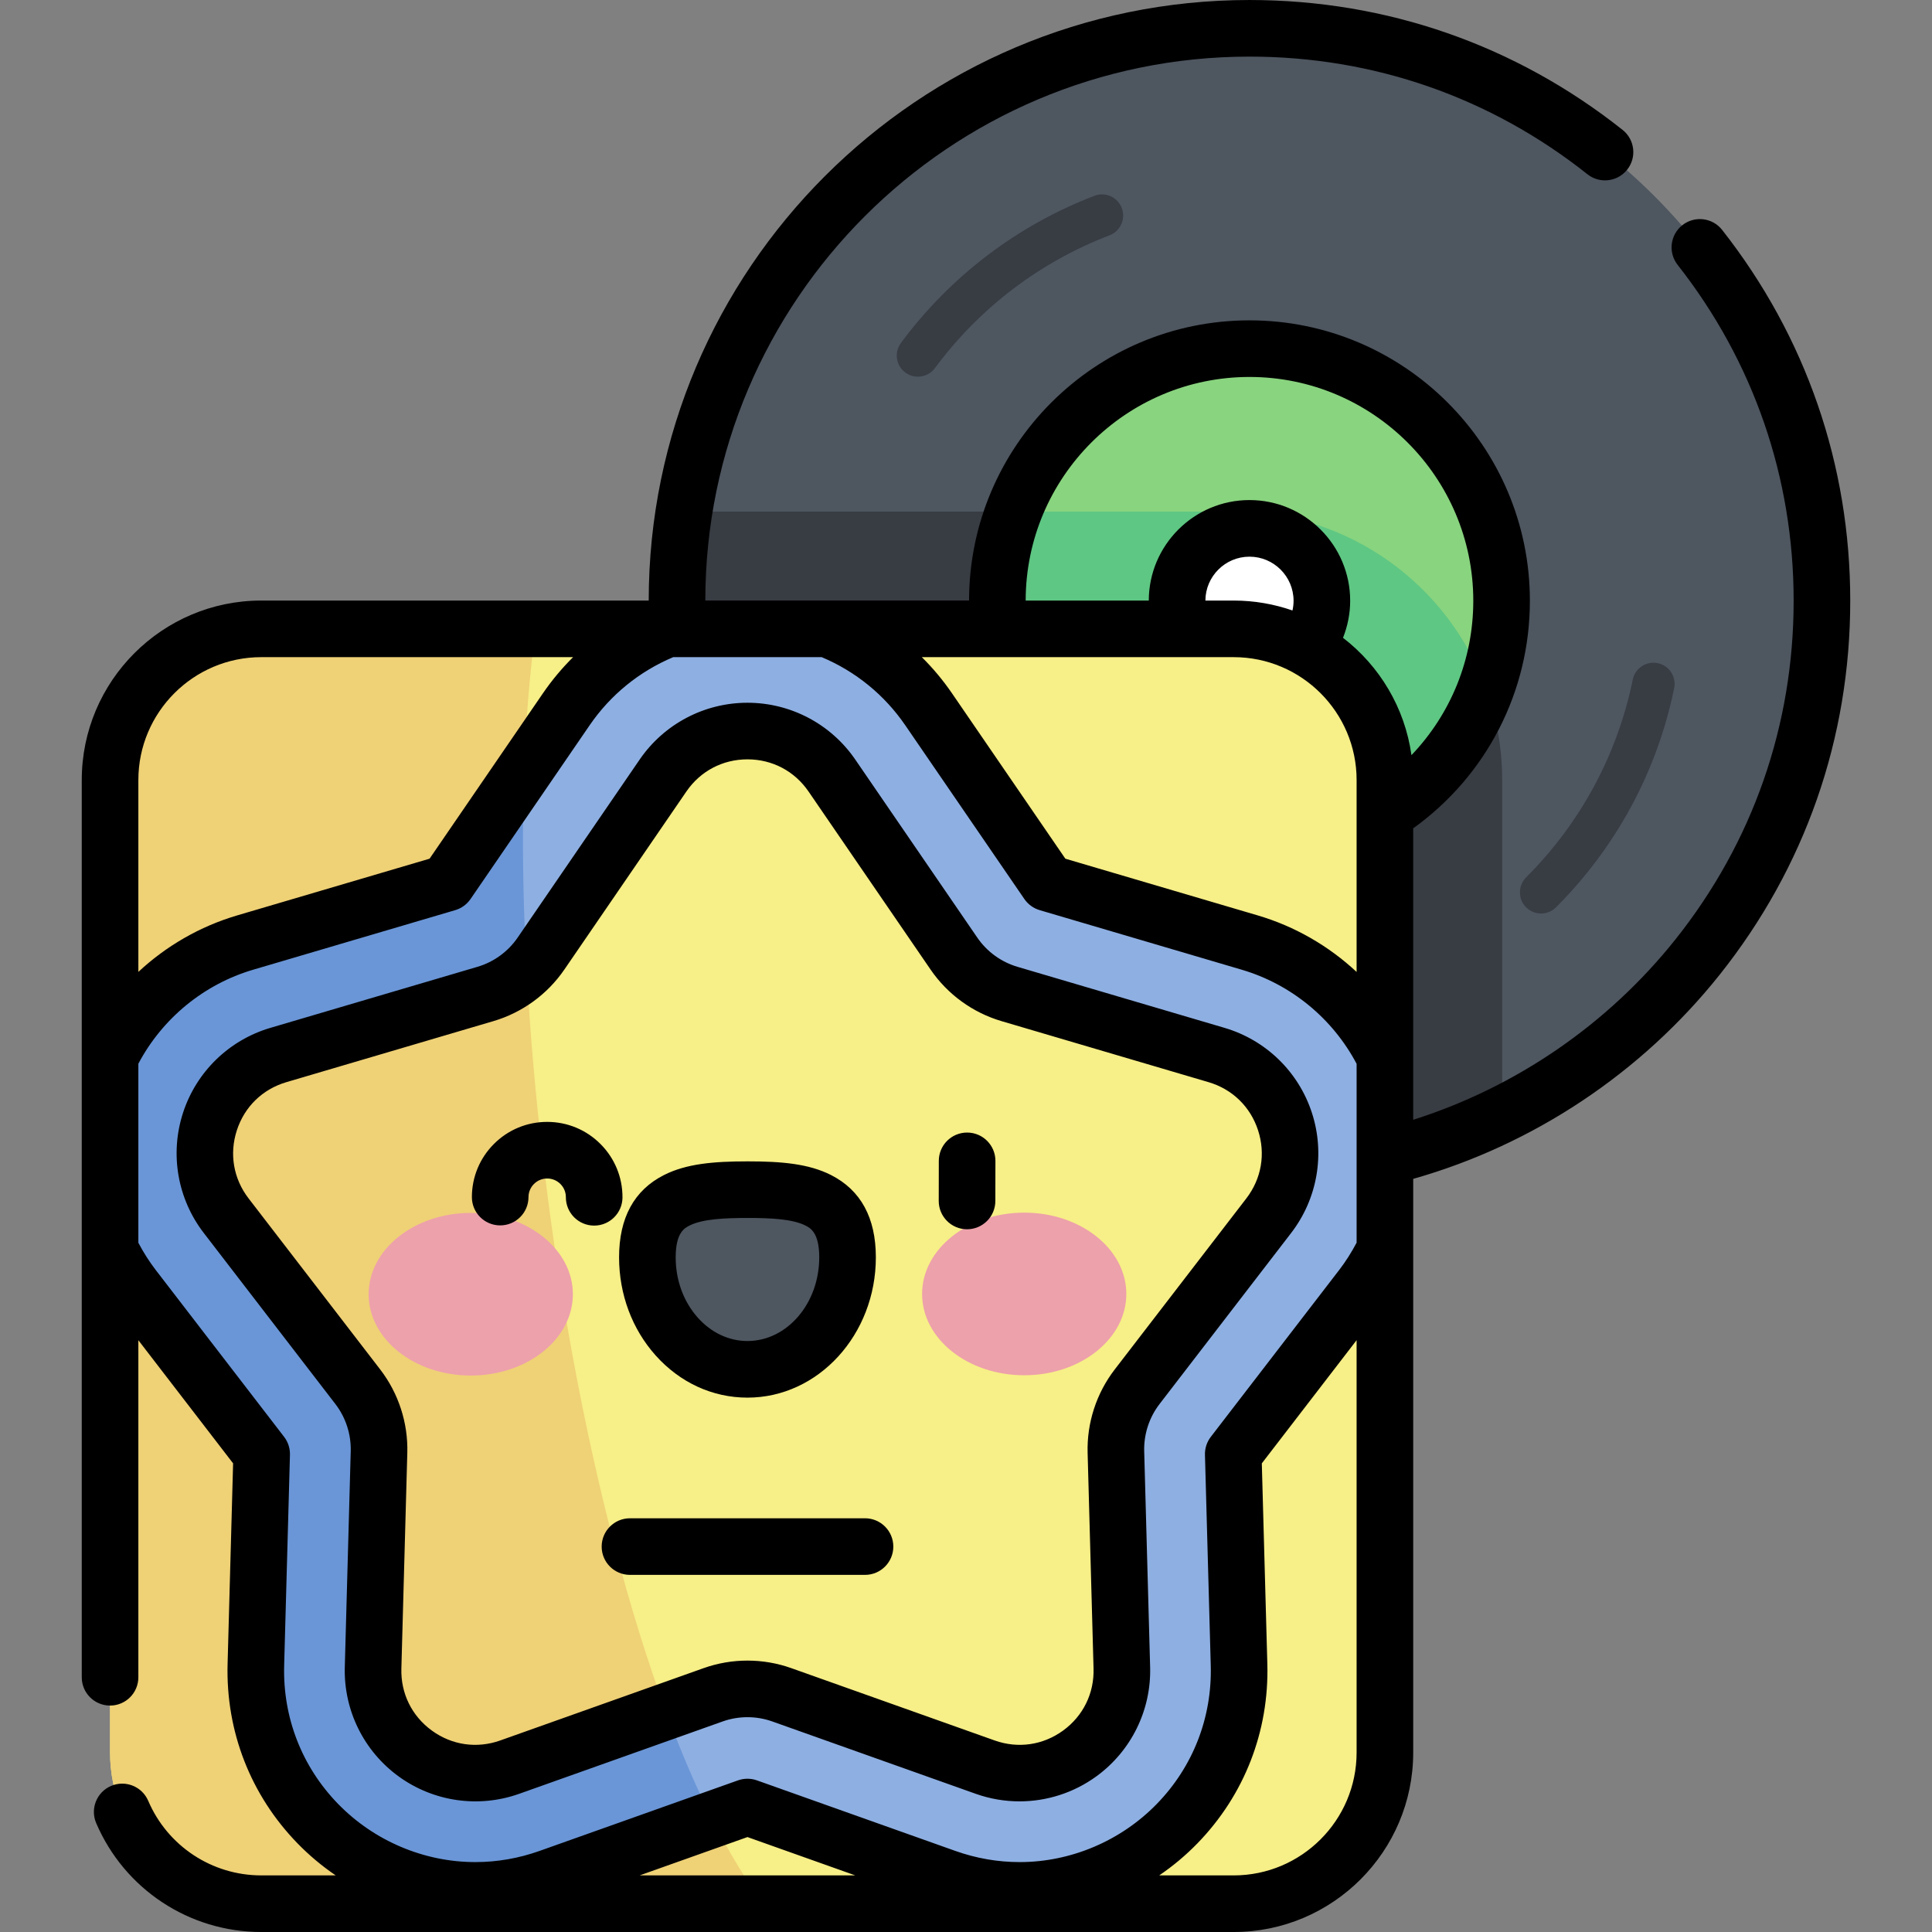 <svg id="Capa_1" enable-background="new 0 0 512 512" height="512" viewBox="0 0 512 512" width="512" xmlns="http://www.w3.org/2000/svg"><rect x="0" y="0" width="512" height="512" fill="#808080" stroke="none"/><circle cx="331.124" cy="159.209" fill="#4e5660" r="151.709"/><path d="m326.946 135.579h-145.696c-1.204 7.701-1.835 15.591-1.835 23.63 0 83.787 67.922 151.709 151.709 151.709 24.038 0 46.766-5.6 66.963-15.552v-88.646c0-39.227-31.914-71.141-71.141-71.141z" fill="#383c43"/><ellipse cx="331.124" cy="159.209" fill="#89d47f" rx="66.812" ry="66.812" transform="matrix(.174 -.985 .985 .174 116.596 457.485)"/><path d="m393.799 182.391c-9.96-27.282-36.168-46.812-66.854-46.812h-58.32c-2.78 7.348-4.314 15.308-4.314 23.63 0 36.899 29.913 66.812 66.812 66.812 28.749 0 53.251-18.159 62.676-43.63z" fill="#5ec783"/><circle cx="331.124" cy="159.209" fill="#fff" r="19.186"/><path d="m326.946 166.65h-257.71c-22.13 0-40.07 17.94-40.07 40.07v257.71c0 22.13 17.94 40.07 40.07 40.07h257.71c22.13 0 40.07-17.94 40.07-40.07v-257.71c0-22.13-17.94-40.07-40.07-40.07z" fill="#f7ef87"/><path d="m141.992 166.65h-72.756c-22.13 0-40.07 17.94-40.07 40.07v257.71c0 22.13 17.94 40.07 40.07 40.07h133.104c-46.273-61.316-73.756-242.792-60.348-337.85z" fill="#efd176"/><path d="m367.016 331.146v-51.063c-7.111-14.571-20.034-25.643-35.826-30.298l-53.538-15.783-31.555-46.041c-6.704-9.783-16.116-17.121-26.854-21.311h-42.313c-10.738 4.19-20.15 11.528-26.854 21.31l-31.555 46.042-53.538 15.783c-15.784 4.653-28.701 15.717-35.815 30.276v51.11c1.699 3.474 3.736 6.81 6.142 9.938l34.037 44.238-1.535 55.796c-.435 15.849 5.395 30.818 16.419 42.148 10.932 11.237 26.14 17.681 41.723 17.681 6.644 0 13.219-1.141 19.542-3.389l52.591-18.702 52.591 18.702c6.323 2.25 12.898 3.389 19.542 3.389 15.583 0 30.791-6.445 41.723-17.683 11.024-11.33 16.854-26.298 16.417-42.146l-1.534-55.796 34.038-44.238c2.41-3.136 4.451-6.481 6.152-9.963z" fill="#8eafe2"/><path d="m188.781 482.188c-32.83-65.101-52.927-190.144-49.889-277.911l-20.373 29.725-53.538 15.783c-15.784 4.653-28.701 15.717-35.815 30.276v51.11c1.699 3.474 3.736 6.81 6.142 9.938l34.037 44.238-1.535 55.796c-.435 15.849 5.395 30.818 16.419 42.148 10.932 11.237 26.14 17.681 41.723 17.681 6.644 0 13.219-1.141 19.542-3.389z" fill="#6a96d7"/><path d="m188.994 449.135-53.911 19.171c-17.962 6.387-36.737-7.254-36.213-26.31l1.573-57.196c.172-6.238-1.813-12.345-5.618-17.292l-34.891-45.348c-11.625-15.109-4.454-37.181 13.832-42.571l54.883-16.178c5.986-1.765 11.181-5.539 14.709-10.687l32.346-47.197c10.777-15.725 33.985-15.725 44.762 0l32.346 47.197c3.528 5.148 8.723 8.922 14.709 10.687l54.883 16.178c18.286 5.39 25.458 27.462 13.832 42.571l-34.892 45.348c-3.806 4.946-5.79 11.053-5.618 17.292l1.573 57.196c.524 19.057-18.251 32.698-36.213 26.31l-53.911-19.171c-5.879-2.091-12.3-2.091-18.181 0z" fill="#f7ef87"/><path d="m139.566 257.115c-3.082 2.903-6.805 5.082-10.917 6.295l-54.883 16.178c-18.286 5.39-25.458 27.462-13.832 42.571l34.892 45.348c3.806 4.946 5.79 11.053 5.618 17.292l-1.573 57.196c-.524 19.057 18.251 32.698 36.213 26.31l41.418-14.728c-19.929-53.874-33.333-129.559-36.936-196.462z" fill="#efd176"/><path d="m151.816 342.97c.006 11.901-12.104 21.554-27.048 21.562s-27.064-9.634-27.07-21.534c-.006-11.901 12.104-21.554 27.048-21.562 14.945-.008 27.064 9.634 27.07 21.534z" fill="#eda1ab"/><path d="m244.366 342.924c.006 11.901 12.126 21.542 27.07 21.534 14.944-.007 27.054-9.661 27.048-21.561-.006-11.901-12.126-21.542-27.07-21.535-14.944.008-27.054 9.661-27.048 21.562z" fill="#eda1ab"/><path d="m224.61 333.192c-.008-16.392-11.884-17.926-26.533-17.919s-26.523 1.553-26.515 17.946c.008 16.392 11.89 29.674 26.539 29.667 14.649-.008 26.517-13.302 26.509-29.694z" fill="#4e5660"/><path d="m243.251 99.82c-1.158 0-2.325-.357-3.326-1.1-2.483-1.84-3.005-5.344-1.165-7.827 13.094-17.675 30.827-31.159 51.281-38.995 2.89-1.105 6.122.339 7.228 3.224 1.105 2.887-.338 6.122-3.224 7.228-18.462 7.071-34.47 19.245-46.292 35.206-1.099 1.481-2.79 2.264-4.502 2.264z" fill="#383c43"/><path d="m408.397 242.079c-1.432 0-2.864-.547-3.957-1.639-2.185-2.186-2.185-5.729 0-7.914 14.425-14.424 24.198-32.549 28.264-52.415.619-3.027 3.571-4.983 6.604-4.359 3.027.619 4.979 3.575 4.359 6.604-4.506 22.02-15.334 42.105-31.313 58.085-1.093 1.091-2.525 1.638-3.957 1.638z" fill="#383c43"/><path d="m173.752 359.203c6.452 7.212 15.093 11.183 24.336 11.183h.017c18.76-.01 34.015-16.696 34.005-37.197-.005-10.471-4.005-17.804-11.888-21.797-5.92-2.998-13.097-3.618-22.045-3.618h-.104c-8.997.004-16.206.625-22.146 3.641-7.879 4.001-11.871 11.338-11.866 21.809.006 9.773 3.448 19 9.691 25.979zm8.967-34.414c3.48-1.767 9.439-2.013 15.362-2.016h.113c5.885 0 11.792.248 15.251 2 1.28.648 3.662 1.854 3.665 8.423.006 12.23-8.523 22.184-19.013 22.189h-.009c-4.917 0-9.589-2.196-13.157-6.184-3.782-4.227-5.866-9.905-5.869-15.987-.003-6.567 2.378-7.775 3.657-8.425zm73.59-24.65h-.015c-4.135 0-7.492 3.349-7.499 7.486l-.02 10.627c-.008 4.142 3.344 7.506 7.486 7.514h.015c4.135 0 7.491-3.349 7.499-7.486l.021-10.627c.006-4.142-3.345-7.506-7.487-7.514zm200.075-239.213c-2.558-3.256-7.273-3.822-10.531-1.264-3.257 2.56-3.822 7.274-1.264 10.531 20.113 25.6 30.745 56.38 30.745 89.016 0 32.989-10.841 64.033-31.352 89.776-17.896 22.461-42.3 39.178-69.467 47.768v-77.24c19.435-13.973 30.921-36.214 30.921-60.305 0-40.976-33.337-74.312-74.313-74.312-40.956 0-74.278 33.304-74.31 74.253h-69.898c.032-79.488 64.711-144.149 144.209-144.149 32.887 0 63.857 10.78 89.56 31.174 3.245 2.575 7.961 2.031 10.537-1.213 2.575-3.245 2.031-7.963-1.213-10.537-28.383-22.521-62.577-34.424-98.884-34.424-87.769 0-159.176 71.389-159.208 159.15h-102.68c-26.23 0-47.57 21.34-47.57 47.57v237.773c0 4.143 3.358 7.5 7.5 7.5s7.5-3.357 7.5-7.5v-89.323l25.109 32.634-1.461 53.13c-.492 17.891 6.093 34.79 18.539 47.583 3.09 3.177 6.484 6.013 10.112 8.481h-19.729c-13.059 0-24.818-7.758-29.958-19.765-1.63-3.809-6.039-5.573-9.847-3.943s-5.573 6.038-3.943 9.846c7.505 17.535 24.678 28.864 43.748 28.864h257.71c26.23 0 47.569-21.34 47.569-47.57v-152.019c31.802-9.012 60.463-28.053 81.198-54.079 22.648-28.426 34.62-62.702 34.62-99.123.001-36.029-11.739-70.015-33.949-98.283zm-419.718 145.795c0-17.959 14.611-32.57 32.57-32.57h82.64c-2.939 2.91-5.616 6.109-7.988 9.57l-30.047 43.842-50.981 15.027c-9.855 2.906-18.804 8.085-26.194 14.975zm132.847 290.279 28.572-10.16 28.573 10.16zm190.002-32.57c0 17.959-14.61 32.57-32.569 32.57h-19.74c3.628-2.469 7.022-5.306 10.112-8.482 12.447-12.794 19.031-29.692 18.538-47.582l-1.462-53.13 25.121-32.649zm0-135.109c-1.355 2.567-2.889 4.994-4.598 7.214l-34.038 44.238c-1.052 1.367-1.601 3.055-1.553 4.779l1.535 55.796c.38 13.807-4.696 26.844-14.296 36.71-9.528 9.795-22.776 15.413-36.347 15.413-5.785 0-11.515-.994-17.03-2.956l-52.591-18.701c-1.625-.578-3.4-.578-5.025 0l-52.591 18.701c-5.518 1.961-11.247 2.956-17.03 2.956-13.571 0-26.819-5.617-36.348-15.412-9.599-9.865-14.676-22.903-14.297-36.711l1.535-55.796c.047-1.725-.501-3.412-1.553-4.779l-34.038-44.239c-1.704-2.214-3.235-4.633-4.586-7.191v-47.448c6.369-12.022 17.368-21.064 30.435-24.916l53.538-15.782c1.655-.488 3.091-1.531 4.066-2.954l31.555-46.041c5.52-8.055 13.159-14.269 22.147-18.051h39.353c8.989 3.781 16.629 9.996 22.149 18.052l31.555 46.04c.976 1.423 2.411 2.466 4.065 2.954l53.539 15.783c13.077 3.855 24.079 12.903 30.446 24.936v47.405zm0-71.746c-7.391-6.894-16.344-12.077-26.204-14.984l-50.981-15.028-30.047-43.84c-2.373-3.463-5.049-6.661-7.989-9.572h69.087.1 13.466c17.959 0 32.569 14.611 32.569 32.57v50.854zm-40.074-98.425c.032-6.416 5.259-11.627 11.682-11.627 6.443 0 11.686 5.242 11.686 11.686 0 .88-.105 1.738-.291 2.573-4.883-1.697-10.119-2.631-15.573-2.631h-7.504zm54.606 40.973c-1.759-12.62-8.484-23.666-18.136-31.1 1.229-3.107 1.898-6.434 1.898-9.815 0-14.715-11.971-26.686-26.686-26.686-14.695 0-26.652 11.939-26.684 26.627h-32.626c.032-32.677 26.626-59.253 59.31-59.253 32.705 0 59.313 26.607 59.313 59.312 0 15.49-5.961 30.017-16.389 40.915zm-49.521 72.272-54.883-16.179c-4.319-1.272-8.099-4.018-10.645-7.733l-32.346-47.197c-6.46-9.426-17.14-15.053-28.567-15.053-11.428 0-22.107 5.627-28.567 15.053l-32.347 47.198c-2.544 3.714-6.324 6.46-10.643 7.732l-54.883 16.179c-10.961 3.232-19.614 11.648-23.145 22.517-3.532 10.869-1.479 22.765 5.489 31.821l34.892 45.349c2.745 3.568 4.189 8.012 4.065 12.512l-1.573 57.196c-.314 11.424 5.018 22.254 14.264 28.971 9.245 6.718 21.192 8.441 31.959 4.612l53.911-19.171c4.242-1.508 8.915-1.508 13.156 0l53.911 19.171c3.779 1.344 7.703 2.004 11.605 2.004 7.215 0 14.354-2.257 20.354-6.616 9.245-6.717 14.577-17.547 14.263-28.971l-1.573-57.195c-.123-4.501 1.321-8.944 4.066-12.513l34.892-45.349c6.969-9.057 9.021-20.952 5.489-31.821-3.531-10.869-12.183-19.286-23.144-22.517zm5.767 45.191-34.892 45.349c-4.843 6.294-7.39 14.132-7.172 22.07l1.573 57.196c.181 6.573-2.767 12.559-8.085 16.424-5.319 3.863-11.921 4.817-18.118 2.614l-53.911-19.171c-3.741-1.33-7.672-1.995-11.604-1.995-3.931 0-7.862.665-11.603 1.995l-53.911 19.171c-6.195 2.202-12.798 1.251-18.117-2.614s-8.267-9.851-8.086-16.424l1.573-57.196c.218-7.939-2.329-15.776-7.171-22.07l-34.893-45.349c-4.009-5.211-5.143-11.786-3.111-18.039s6.814-10.905 13.121-12.764l54.883-16.179c7.618-2.246 14.286-7.091 18.775-13.642l32.347-47.197c3.717-5.423 9.62-8.533 16.194-8.533 6.575 0 12.478 3.11 16.194 8.533l32.346 47.196c4.489 6.552 11.157 11.396 18.775 13.643l54.884 16.179c6.306 1.858 11.088 6.511 13.12 12.764s.898 12.828-3.111 18.039zm-101.057 84.771h-62.289c-4.142 0-7.5 3.357-7.5 7.5s3.358 7.5 7.5 7.5h62.289c4.142 0 7.5-3.357 7.5-7.5 0-4.142-3.358-7.5-7.5-7.5zm-64.274-85.047c.012-5.33-2.053-10.346-5.814-14.123s-8.767-5.863-14.096-5.875h-.047c-5.313 0-10.31 2.064-14.077 5.814-3.777 3.761-5.863 8.767-5.875 14.097-.009 4.143 3.341 7.508 7.483 7.517h.017c4.134 0 7.49-3.348 7.499-7.483.003-1.323.521-2.566 1.459-3.5.935-.932 2.175-1.443 3.495-1.443h.011c1.323.003 2.566.521 3.5 1.458.934.938 1.446 2.184 1.443 3.507-.009 4.143 3.341 7.508 7.483 7.517h.017c4.136-.003 7.492-3.351 7.502-7.486z"/></svg>